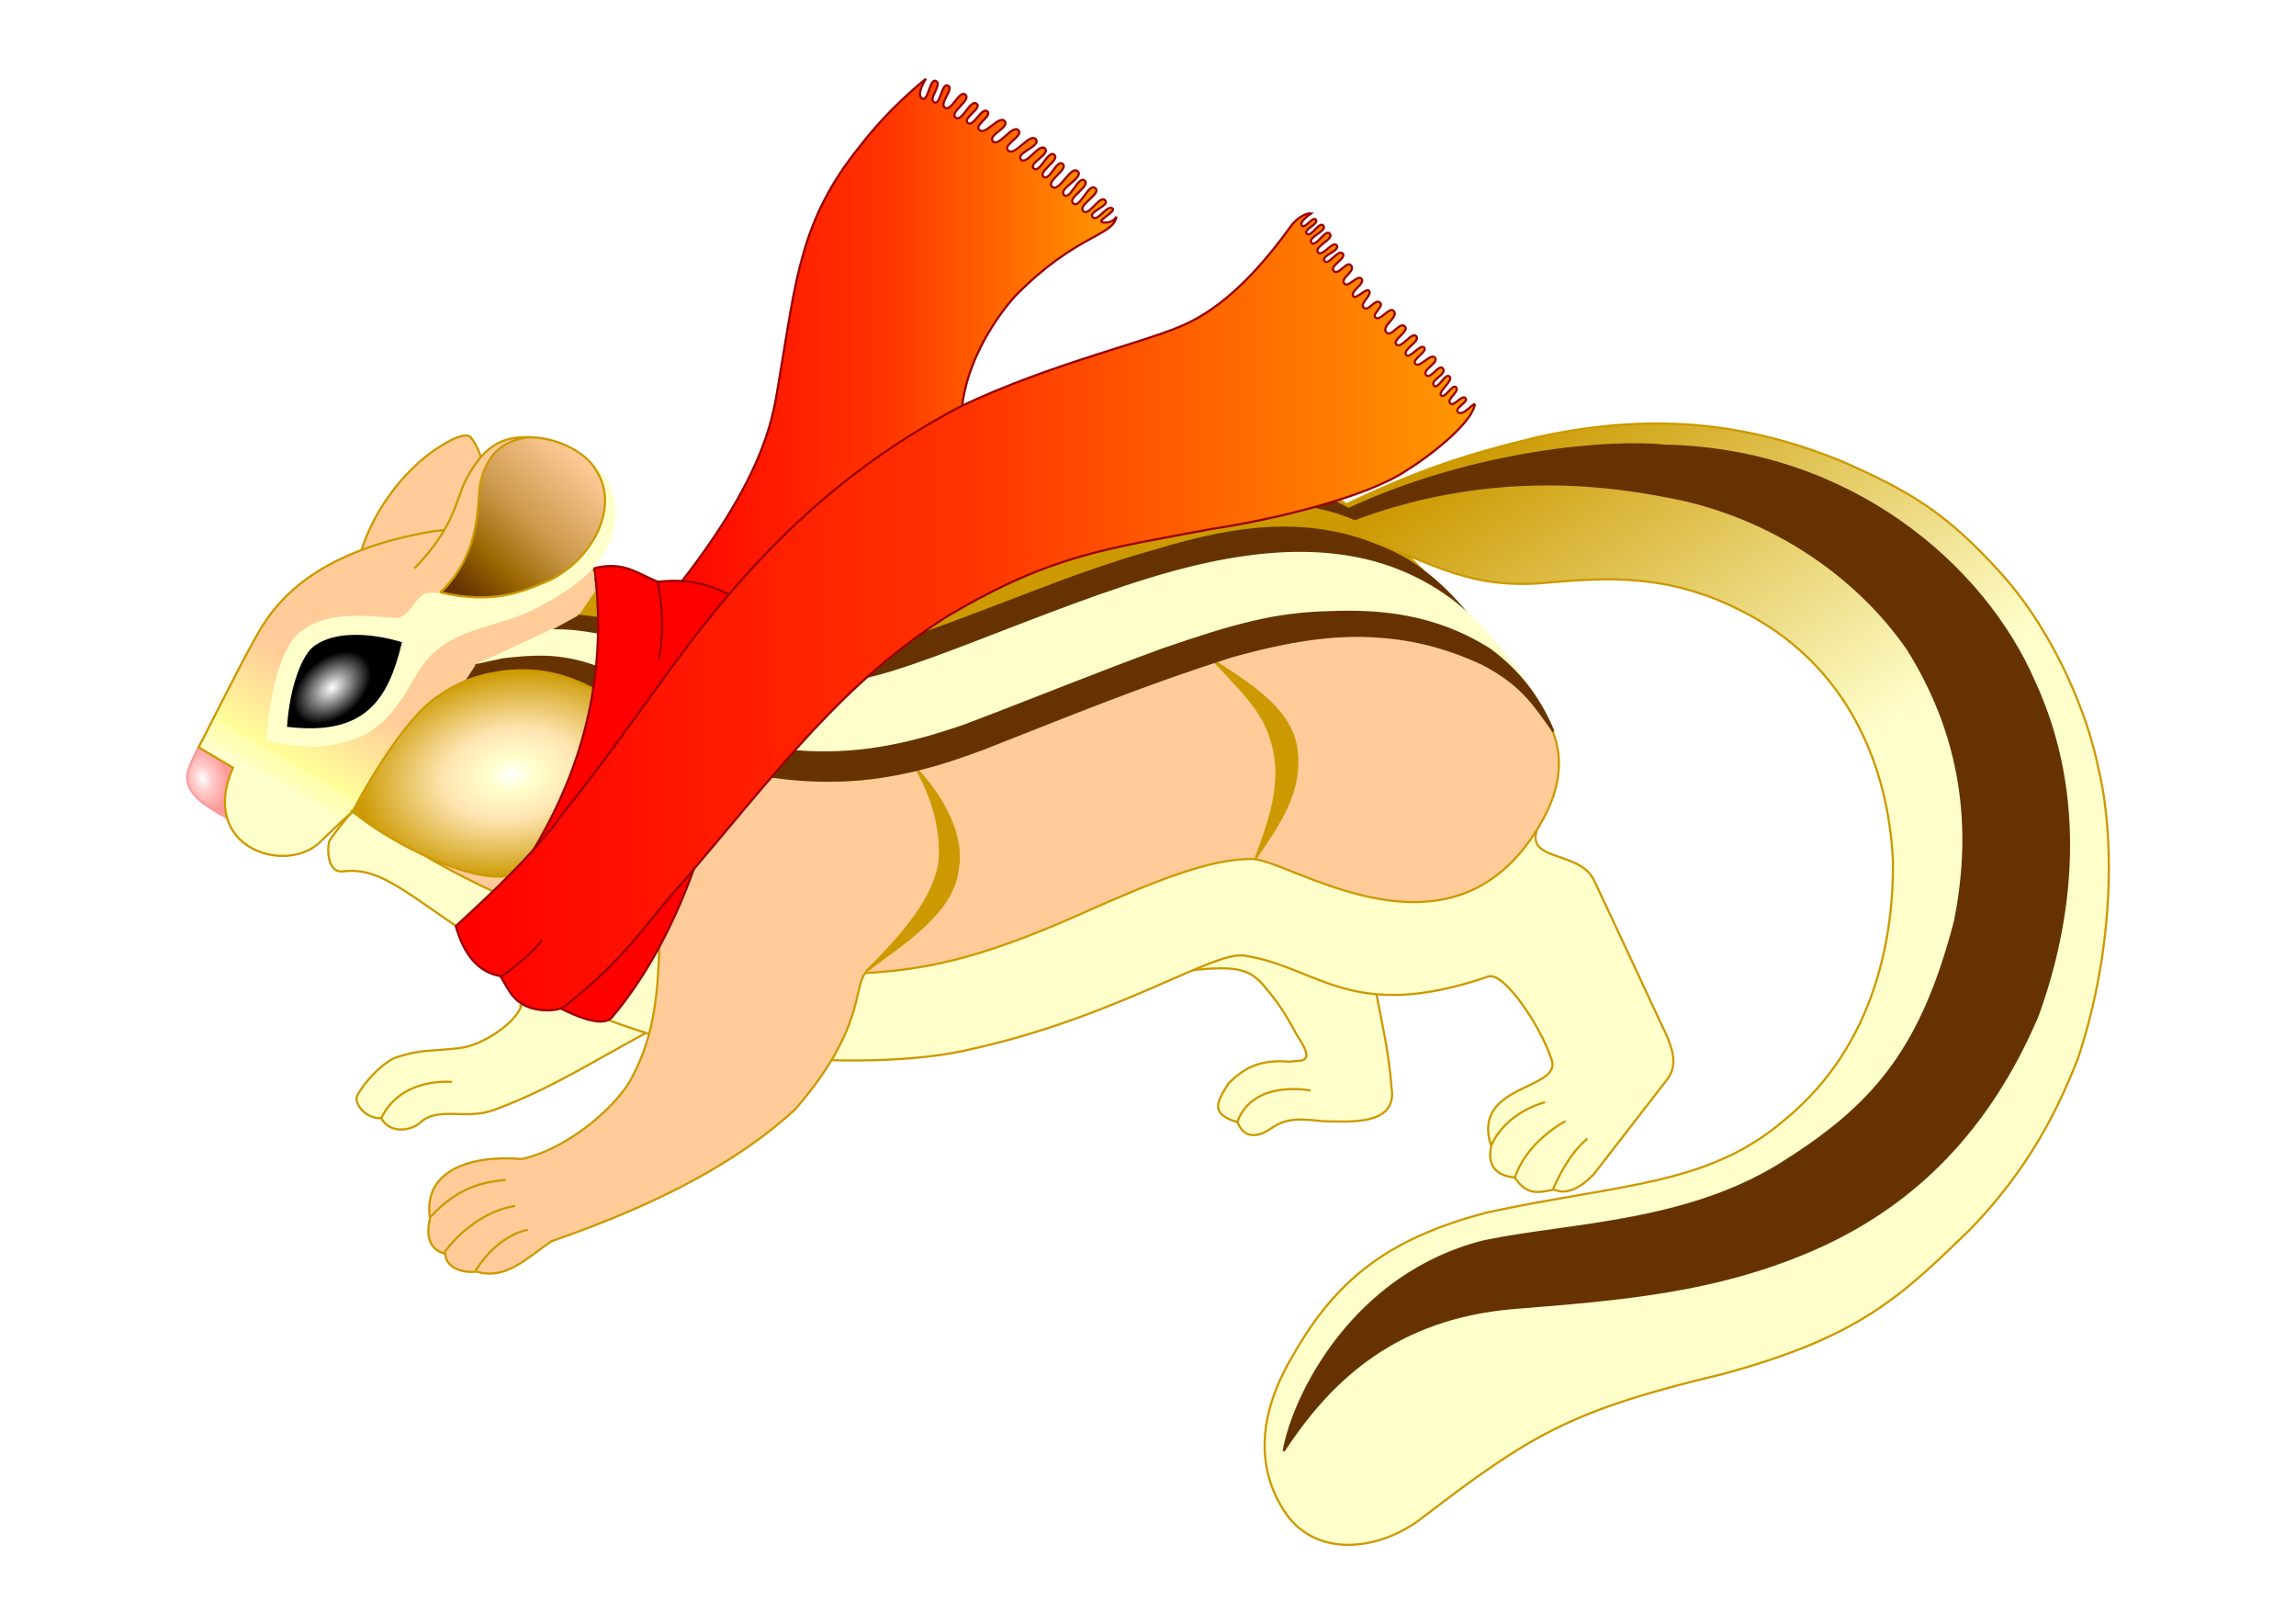 <?xml version="1.0" encoding="UTF-8" standalone="no"?>
<!-- Created with Inkscape (http://www.inkscape.org/) -->

<svg
   xmlns:dc="http://purl.org/dc/elements/1.1/"
   xmlns:cc="http://creativecommons.org/ns#"
   xmlns:rdf="http://www.w3.org/1999/02/22-rdf-syntax-ns#"
   xmlns:svg="http://www.w3.org/2000/svg"
   xmlns="http://www.w3.org/2000/svg"
   xmlns:xlink="http://www.w3.org/1999/xlink"
   xmlns:sodipodi="http://sodipodi.sourceforge.net/DTD/sodipodi-0.dtd"
   xmlns:inkscape="http://www.inkscape.org/namespaces/inkscape"
   width="1052.362"
   height="744.094"
   id="svg3116"
   version="1.1"
   inkscape:version="0.48.2 r9819"
   sodipodi:docname="chipmunk_logo.svg"
   inkscape:export-filename="D:\Temp\autosome\autosome\chipmunk_logo.png"
   inkscape:export-xdpi="306.19525"
   inkscape:export-ydpi="306.19525">
  <defs
     id="defs3118">
    <filter
       color-interpolation-filters="sRGB"
       inkscape:collect="always"
       id="filter4035"
       x="-0.19"
       width="1.381"
       y="-0.088"
       height="1.175">
      <feGaussianBlur
         inkscape:collect="always"
         stdDeviation="3.381"
         id="feGaussianBlur4037" />
    </filter>
    <filter
       color-interpolation-filters="sRGB"
       inkscape:collect="always"
       id="filter4085"
       x="-0.202"
       width="1.404"
       y="-0.085"
       height="1.171">
      <feGaussianBlur
         inkscape:collect="always"
         stdDeviation="3.22"
         id="feGaussianBlur4087" />
    </filter>
    <radialGradient
       inkscape:collect="always"
       xlink:href="#linearGradient3858"
       id="radialGradient3123"
       gradientUnits="userSpaceOnUse"
       gradientTransform="matrix(0.967,-0.253,0.355,1.358,-116.966,160.862)"
       cx="48.583"
       cy="349.174"
       fx="48.583"
       fy="349.174"
       r="11.269" />
    <linearGradient
       id="linearGradient3858">
      <stop
         style="stop-color:#ffffff;stop-opacity:1;"
         offset="0"
         id="stop3862" />
      <stop
         id="stop3875"
         offset="0.372"
         style="stop-color:#ffcccc;stop-opacity:1;" />
      <stop
         id="stop3871"
         offset="1"
         style="stop-color:#ff9999;stop-opacity:1;" />
    </linearGradient>
    <linearGradient
       inkscape:collect="always"
       xlink:href="#linearGradient3846"
       id="linearGradient3119"
       gradientUnits="userSpaceOnUse"
       gradientTransform="translate(6.205,273.516)"
       x1="45.227"
       y1="269.478"
       x2="18.751"
       y2="314.67" />
    <linearGradient
       id="linearGradient3846">
      <stop
         style="stop-color:#ffcc99;stop-opacity:1;"
         offset="0"
         id="stop3848" />
      <stop
         style="stop-color:#ffff99;stop-opacity:1;"
         offset="0.785"
         id="stop3860" />
      <stop
         id="stop3864"
         offset="0.785"
         style="stop-color:#ffffac;stop-opacity:1;" />
      <stop
         style="stop-color:#ffffbc;stop-opacity:1;"
         offset="0.942"
         id="stop3866" />
      <stop
         id="stop3854"
         offset="1"
         style="stop-color:#ffffcc;stop-opacity:1;" />
    </linearGradient>
    <linearGradient
       inkscape:collect="always"
       xlink:href="#linearGradient3876"
       id="linearGradient3884"
       x1="650.18"
       y1="461.482"
       x2="765.14"
       y2="638.366"
       gradientUnits="userSpaceOnUse" />
    <linearGradient
       id="linearGradient3876">
      <stop
         style="stop-color:#cc9900;stop-opacity:1;"
         offset="0"
         id="stop3878" />
      <stop
         id="stop3888"
         offset="0.5"
         style="stop-color:#e5cc66;stop-opacity:1;" />
      <stop
         style="stop-color:#ffffcc;stop-opacity:1;"
         offset="1"
         id="stop3882" />
    </linearGradient>
    <radialGradient
       inkscape:collect="always"
       xlink:href="#linearGradient3845"
       id="radialGradient3993"
       gradientUnits="userSpaceOnUse"
       gradientTransform="matrix(0.994,-0.144,0.095,0.658,-25.984,419.187)"
       cx="189.404"
       cy="347.965"
       fx="189.404"
       fy="347.965"
       r="71.124" />
    <linearGradient
       id="linearGradient3845">
      <stop
         style="stop-color:#ffffff;stop-opacity:1;"
         offset="0"
         id="stop3847" />
      <stop
         id="stop3857"
         offset="0.158"
         style="stop-color:#ffffcc;stop-opacity:1;" />
      <stop
         style="stop-color:#ffe5b2;stop-opacity:1;"
         offset="0.433"
         id="stop3859" />
      <stop
         id="stop3861"
         offset="0.72"
         style="stop-color:#e5bf59;stop-opacity:1;" />
      <stop
         style="stop-color:#cc9900;stop-opacity:1;"
         offset="1"
         id="stop3849" />
    </linearGradient>
    <linearGradient
       inkscape:collect="always"
       xlink:href="#linearGradient3817"
       id="linearGradient4057"
       gradientUnits="userSpaceOnUse"
       gradientTransform="translate(6.205,273.516)"
       x1="251.247"
       y1="153.228"
       x2="467.042"
       y2="153.228" />
    <linearGradient
       id="linearGradient3817">
      <stop
         style="stop-color:#ff0000;stop-opacity:1;"
         offset="0"
         id="stop3819" />
      <stop
         id="stop3829"
         offset="0.5"
         style="stop-color:#ff3300;stop-opacity:1;" />
      <stop
         style="stop-color:#ff6600;stop-opacity:1;"
         offset="0.75"
         id="stop3831" />
      <stop
         id="stop3833"
         offset="1"
         style="stop-color:#ff9900;stop-opacity:1;" />
    </linearGradient>
    <linearGradient
       inkscape:collect="always"
       xlink:href="#linearGradient3783"
       id="linearGradient4053"
       gradientUnits="userSpaceOnUse"
       gradientTransform="translate(6.205,273.516)"
       x1="163.231"
       y1="272.858"
       x2="631.241"
       y2="272.858" />
    <linearGradient
       id="linearGradient3783">
      <stop
         style="stop-color:#ff0000;stop-opacity:1;"
         offset="0"
         id="stop3785" />
      <stop
         id="stop3795"
         offset="0.5"
         style="stop-color:#ff3300;stop-opacity:1;" />
      <stop
         style="stop-color:#ff6600;stop-opacity:1;"
         offset="0.75"
         id="stop3797" />
      <stop
         id="stop3799"
         offset="1"
         style="stop-color:#ff9900;stop-opacity:1;" />
    </linearGradient>
    <filter
       color-interpolation-filters="sRGB"
       inkscape:collect="always"
       id="filter4499"
       x="-1.023"
       width="3.046"
       y="-0.064"
       height="1.127">
      <feGaussianBlur
         inkscape:collect="always"
         stdDeviation="0.949"
         id="feGaussianBlur4501" />
    </filter>
    <filter
       color-interpolation-filters="sRGB"
       inkscape:collect="always"
       id="filter4535"
       x="-0.115"
       width="1.23"
       y="-0.126"
       height="1.251">
      <feGaussianBlur
         inkscape:collect="always"
         stdDeviation="0.887"
         id="feGaussianBlur4537" />
    </filter>
    <radialGradient
       inkscape:collect="always"
       xlink:href="#linearGradient3754"
       id="radialGradient3988"
       gradientUnits="userSpaceOnUse"
       gradientTransform="matrix(0.318,0.382,-0.573,0.478,259.693,388.472)"
       cx="108.841"
       cy="316.078"
       fx="108.841"
       fy="316.078"
       r="27.286" />
    <linearGradient
       id="linearGradient3754">
      <stop
         style="stop-color:#ffffff;stop-opacity:1;"
         offset="0"
         id="stop3768" />
      <stop
         style="stop-color:#000000;stop-opacity:1;"
         offset="1"
         id="stop3758" />
    </linearGradient>
    <linearGradient
       inkscape:collect="always"
       xlink:href="#linearGradient3870"
       id="linearGradient3985"
       gradientUnits="userSpaceOnUse"
       gradientTransform="translate(6.205,273.516)"
       x1="165.052"
       y1="261.709"
       x2="220.844"
       y2="201.14" />
    <linearGradient
       id="linearGradient3870">
      <stop
         id="stop3880"
         offset="0"
         style="stop-color:#663300;stop-opacity:1;" />
      <stop
         style="stop-color:#996600;stop-opacity:1;"
         offset="0.238"
         id="stop3890" />
      <stop
         id="stop3892"
         offset="0.536"
         style="stop-color:#cc994c;stop-opacity:1;" />
      <stop
         style="stop-color:#ffcc99;stop-opacity:1;"
         offset="1"
         id="stop3874" />
    </linearGradient>
  </defs>
  <sodipodi:namedview
     id="base"
     pagecolor="#ffffff"
     bordercolor="#666666"
     borderopacity="1.0"
     inkscape:pageopacity="0.0"
     inkscape:pageshadow="2"
     inkscape:zoom="0.70824339"
     inkscape:cx="526.18109"
     inkscape:cy="372.04724"
     inkscape:document-units="px"
     inkscape:current-layer="layer1"
     showgrid="false"
     inkscape:window-width="1366"
     inkscape:window-height="746"
     inkscape:window-x="-8"
     inkscape:window-y="-8"
     inkscape:window-maximized="1" />
  <g
     inkscape:label="Layer 1"
     inkscape:groupmode="layer"
     id="layer1"
     transform="translate(0,-308.268)">
    <g
       transform="translate(38.985,42.293)"
       id="g3118">
      <g
         id="g3099">
        <g
           id="g3915">
          <path
             sodipodi:nodetypes="cssscsscc"
             transform="translate(6.205,273.516)"
             inkscape:connector-curvature="0"
             id="path3890"
             d="m 193.946,452.657 c -1.628,7.746 -17.496,18.868 -28.492,20.111 -14.267,1.613 -17.388,0.495 -28.826,4.178 -4.381,1.411 -12.419,8.038 -17.952,17.241 -2.023,3.366 3.258,11.043 10.854,10.699 3.825,7.107 13.393,6.062 17.902,2.005 8.502,-7.651 20.585,-0.937 33.8,-5.775 26.219,-9.6 46.982,-23.252 70.863,-35.924 -18.548,-16.637 -38.291,-18.176 -58.149,-12.535 z"
             style="fill:#ffffcc;fill-opacity:1;stroke:#cc9900;stroke-width:1px;stroke-linecap:butt;stroke-linejoin:miter;stroke-opacity:1" />
          <path
             sodipodi:nodetypes="cc"
             transform="translate(6.205,273.516)"
             inkscape:connector-curvature="0"
             id="path3892"
             d="m 129.508,505.022 c 9.109,-19.246 32.488,-16.745 32.5,-16.742"
             style="fill:none;stroke:#cc9900;stroke-width:1px;stroke-linecap:butt;stroke-linejoin:miter;stroke-opacity:1" />
        </g>
        <g
           id="g3911">
          <path
             sodipodi:nodetypes="csccccscccsc"
             transform="translate(6.205,273.516)"
             inkscape:connector-curvature="0"
             id="path3906"
             d="m 501.439,437.012 c 17.609,-1.666 25.318,-1.317 32.168,6.64 6.603,7.67 9.864,12.455 15.595,23.121 9.768,14.337 0.677,11.145 -3.06,12.261 -15.37,-1.432 -21.984,3.966 -28.229,9.834 -4.488,7.537 -9.621,13.922 4.094,17.818 3.452,8.769 10.74,6.164 15.405,2.905 7.045,-4.921 13.052,-4.469 23.881,-3.313 11.531,0.106 34.138,2.424 31.338,-15.321 -1.441,-17.41 -3.699,-25.767 -6.964,-43.176 -13.799,-12.664 -25.076,-27.203 -51.533,-27.856 -17.269,-0.426 -26.608,7.104 -32.696,17.086 z"
             style="fill:#ffffcc;fill-opacity:1;stroke:#cc9900;stroke-width:1px;stroke-linecap:butt;stroke-linejoin:miter;stroke-opacity:1" />
          <path
             sodipodi:nodetypes="cc"
             transform="translate(6.205,273.516)"
             inkscape:connector-curvature="0"
             id="path3909"
             d="m 521.971,506.499 c 7.386,-19.697 33.485,-14.28 33.485,-14.28"
             style="fill:none;stroke:#cc9900;stroke-width:1px;stroke-linecap:butt;stroke-linejoin:miter;stroke-opacity:1" />
        </g>
        <g
           id="g3912">
          <path
             sodipodi:nodetypes="cssscscsscccccscscsccc"
             inkscape:connector-curvature="0"
             id="path3863"
             d="m 122.468,638.019 c 0,0 -4.896,5.163 -10.239,12.888 -1.287,1.86 -1.914,15.409 6.146,14.391 14.914,-1.884 25.566,7.095 50.919,24.552 25.353,17.457 41.815,32.13 70.725,43.624 33.265,12.446 57.044,15.864 87.487,17.73 30.443,1.867 59.109,0.212 77.606,-4.21 67.729,-14.797 111.873,-45.26 126.175,-43.106 34.085,5.133 48.735,31.233 111.986,9.581 6.671,-2.284 23.567,21.692 29.01,38.421 4.242,13.822 -37.331,10.817 -27.771,39.421 0.677,-1.757 -5.164,12.842 10.734,14.251 6.035,9.108 12.071,6.536 18.106,5.571 5.362,2.39 11.431,-0.164 18.106,-6.964 l 33.427,-43.176 c 4.819,-6.224 4.18,-12.611 -2.786,-26.463 0,0 -27.868,-59.828 -30.641,-65.461 -7.26,-14.748 -37.214,-6.906 -22.763,-28.911 -59.637,70.398 -108.591,19.393 -133.23,14.983 -16.379,-2.932 -111.012,45.625 -172.706,52.026 -24.822,1.583 -54.365,4.089 -104.459,-6.064 -49.273,-8.437 -135.832,-63.083 -135.832,-63.083 z"
             style="fill:#ffffcc;fill-opacity:1;stroke:#cc9900;stroke-width:1px;stroke-linecap:butt;stroke-linejoin:miter;stroke-opacity:1" />
          <g
             id="g3907">
            <path
               style="fill:none;stroke:#cc9900;stroke-width:1px;stroke-linecap:butt;stroke-linejoin:miter;stroke-opacity:1"
               d="M 638.365,517.337 C 645.269,501.752 663.003,497.574 663.003,497.574"
               id="path3881"
               inkscape:connector-curvature="0"
               transform="translate(6.205,273.516)"
               sodipodi:nodetypes="cc" />
            <path
               style="fill:none;stroke:#cc9900;stroke-width:1px;stroke-linecap:butt;stroke-linejoin:miter;stroke-opacity:1"
               d="m 649.015,532.538 c 5.561,-17.35 23.354,-26.259 23.354,-26.259"
               id="path3883"
               inkscape:connector-curvature="0"
               transform="translate(6.205,273.516)"
               sodipodi:nodetypes="cc" />
            <path
               style="fill:none;stroke:#cc9900;stroke-width:1px;stroke-linecap:butt;stroke-linejoin:miter;stroke-opacity:1"
               d="m 666.39,538.049 c 7.66,-18.106 16.077,-23.762 16.077,-23.762"
               id="path3889"
               inkscape:connector-curvature="0"
               transform="translate(6.205,273.516)"
               sodipodi:nodetypes="cc" />
          </g>
        </g>
      </g>
      <g
         id="g3895">
        <g
           id="g3924">
          <path
             sodipodi:nodetypes="csccccccccsccsccc"
             transform="translate(6.205,273.516)"
             inkscape:connector-curvature="0"
             id="path3893"
             d="m 151.73,385.887 c 55.541,31.948 105.306,40.887 105.29,41.291 -0.815,19.658 -1.917,38.924 -12.212,58.328 -4.836,10.921 -27.339,32.919 -50.886,38.098 -24.008,-2.045 -45.423,5.648 -42.023,27.124 -2.14,9.106 0.287,14.663 7.048,16.306 -0.089,4.482 4.972,9.118 14.336,8.188 13.481,4.035 23.19,-6.486 34.243,-13.928 50.396,-17.466 86.142,-36.943 111.662,-60.382 31.851,-36.605 26.727,-55.54 32.189,-62.542 25.448,-1.456 50.559,-5.546 98.782,-27.054 33.924,-15.131 58.809,-25.208 77.902,-25.2 15.93,-1.125 88.536,51.95 129.948,-11.456 22.421,-33.735 6.799,-55.304 -6.183,-66.854 -42.761,-38.045 -106.495,-27.522 -191.925,3.954 -80.874,30.796 -91.344,43.466 -149.308,36.437 z"
             style="fill:#ffcc99;fill-opacity:1;stroke:#cc9900;stroke-width:1px;stroke-linecap:butt;stroke-linejoin:miter;stroke-opacity:1" />
          <g
             id="g3919">
            <path
               style="fill:none;stroke:#cc9900;stroke-width:1px;stroke-linecap:butt;stroke-linejoin:miter;stroke-opacity:1"
               d="m 152.162,550.152 c 14.196,-15.668 27.503,-16.024 34.472,-17.062"
               id="path3897"
               inkscape:connector-curvature="0"
               transform="translate(6.205,273.516)"
               sodipodi:nodetypes="cc" />
            <path
               style="fill:none;stroke:#cc9900;stroke-width:1px;stroke-linecap:butt;stroke-linejoin:miter;stroke-opacity:1"
               d="m 158.082,566.865 c 15.008,-20.162 32.789,-21.735 32.875,-21.732"
               id="path3899"
               inkscape:connector-curvature="0"
               transform="translate(6.205,273.516)"
               sodipodi:nodetypes="cc" />
            <path
               style="fill:none;stroke:#cc9900;stroke-width:1px;stroke-linecap:butt;stroke-linejoin:miter;stroke-opacity:1"
               d="m 172.706,574.874 c 10.741,-17.139 24.024,-18.803 24.026,-18.803"
               id="path3905"
               inkscape:connector-curvature="0"
               transform="translate(6.205,273.516)"
               sodipodi:nodetypes="cc" />
          </g>
        </g>
        <path
           style="fill:#cc9900;fill-opacity:1;stroke:#cc9900;stroke-opacity:1;filter:url(#filter4035)"
           d="m 375.009,345.064 c 10.339,18.484 11.188,33.522 10.446,42.48 -2.501,16.128 -15.444,32.155 -33.775,50.14 17.266,-13.14 40.286,-27.154 42.132,-47.355 2.799,-14.915 -6.978,-32.772 -18.803,-45.266 z"
           id="path3109"
           inkscape:connector-curvature="0"
           transform="translate(6.205,273.516)"
           sodipodi:nodetypes="ccccc" />
        <path
           style="fill:#cc9900;fill-opacity:1;stroke:#cc9900;stroke-width:1px;stroke-linecap:butt;stroke-linejoin:miter;stroke-opacity:1;filter:url(#filter4085)"
           d="m 511.154,295.271 c 17.706,18.684 23.585,25.059 27.159,38.998 3.701,14.433 0.805,29.068 -8.009,51.533 10.197,-15.161 22.044,-30.908 18.454,-51.533 -3.04,-17.463 -22.61,-29.171 -37.605,-38.998 z"
           id="path4039"
           inkscape:connector-curvature="0"
           transform="translate(6.205,273.516)"
           sodipodi:nodetypes="cscsc" />
      </g>
      <g
         id="g3125">
        <path
           style="fill:url(#radialGradient3123);fill-opacity:1;stroke:#ff9999;stroke-width:1px;stroke-linecap:butt;stroke-linejoin:miter;stroke-opacity:1"
           d="m 68.184,618.231 c -15.669,-8.009 -14.624,-12.709 -14.624,-12.709 -3.495,6.625 -5.115,9.933 -6.268,13.669 -2.769,8.975 6.438,15.549 17.932,21.673 -1.061,-8.456 -1.461,-15.09 2.96,-22.633 z"
           id="path3856"
           inkscape:connector-curvature="0"
           sodipodi:nodetypes="ccscc" />
        <path
           style="fill:#ffcc99;fill-opacity:1;stroke:#cc9900;stroke-width:1px;stroke-linecap:butt;stroke-linejoin:miter;stroke-opacity:1"
           d="m 125.288,522.825 c 8.514,-32.146 32.382,-48.748 32.382,-48.748 7.835,-5.862 16.834,-10.6 19.151,-7.66 10.428,13.232 5.148,35.031 2.786,55.015"
           id="path3080"
           inkscape:connector-curvature="0"
           sodipodi:nodetypes="ccsc" />
        <path
           style="fill:url(#linearGradient3119);fill-opacity:1;stroke:#cc9900;stroke-width:1px;stroke-linecap:butt;stroke-linejoin:miter;stroke-opacity:1"
           d="m 186.571,575.055 c -36.255,39.03 -56.885,55.462 -79.041,76.952 -15.316,14.856 -55.732,2.885 -39.754,-34.243 L 52.072,608.447 c 6.168,-11.884 17.363,-34.76 26.911,-51.79 10.097,-18.01 29.783,-38.401 79.852,-47.112 29.114,-5.065 73.911,18.613 100.648,28.293"
           id="path3054"
           inkscape:connector-curvature="0"
           sodipodi:nodetypes="csccssc" />
      </g>
      <g
         id="g3881">
        <path
           style="fill:#cc9900;fill-opacity:1;stroke:#cc9900;stroke-width:1px;stroke-linecap:butt;stroke-linejoin:miter;stroke-opacity:1"
           d="m 361.714,538.842 c 102.022,-42.828 114.557,-46.658 114.557,-46.658 19.684,-6.827 42.689,-11.706 63.456,-9.18 13.5,0.742 32.636,5.257 51.699,26.485 -10.463,-6.284 -37.115,-19.418 -52.251,-20.685 -23.186,-2.296 -43.782,2.693 -68.824,10.692 z"
           id="path3871"
           inkscape:connector-curvature="0"
           sodipodi:nodetypes="ccccccc" />
        <path
           style="fill:#663300;fill-opacity:1;stroke:#663300;stroke-width:1px;stroke-linecap:butt;stroke-linejoin:miter;stroke-opacity:1"
           d="m 234.274,536.405 c 128.485,11.839 127.092,15.321 127.092,15.321 l 111.353,-41.07 c 28.872,-9.248 42.433,-11.893 65.763,-11.262 19.959,0.783 45.939,9.057 63.147,19.116 -20.17,-25.212 -49.833,-31.018 -68.338,-31.201 -17.411,-0.07 -36.156,2.122 -70.251,14.276 l -101.674,37.605 -127.788,-7.66"
           id="path3869"
           inkscape:connector-curvature="0"
           sodipodi:nodetypes="ccccccccc" />
        <path
           style="fill:#cc9900;fill-opacity:1;stroke:#cc9900;stroke-width:1px;stroke-linecap:butt;stroke-linejoin:miter;stroke-opacity:1"
           d="m 226.614,547.547 c 103.661,13.197 133.664,17.016 133.664,17.016 47.576,-13.658 119.922,-41.481 153.947,-49.747 26.927,-4.217 45.498,-5.62 71.729,2.437 10.532,3.741 21.177,7.672 32.034,15.321 -25.266,-28.541 -47.399,-32.692 -64.17,-34.837 -19.393,-1.798 -44.923,1.742 -77.964,12.331 -28.867,9.281 -92.474,33.897 -116.789,39.537 L 233.926,536.753"
           id="path3095"
           inkscape:connector-curvature="0"
           sodipodi:nodetypes="ccccccccc" />
        <path
           style="fill:#663300;fill-opacity:1;stroke:#663300;stroke-width:1px;stroke-linecap:butt;stroke-linejoin:miter;stroke-opacity:1"
           d="m 213.168,555.061 c 71.728,5.864 131.02,33.262 133.303,32.416 48.21,-7.053 96.628,-36.396 146.743,-49.735 46.327,-12.331 67.538,-12.022 76.684,-11.53 30.205,1.624 50.571,12.436 65.353,23.014 -6.049,-6.977 -18.428,-22.554 -38.687,-31.505 -34.513,-15.249 -67.262,-11.195 -105.548,0.443 -42.444,11.626 -81.628,30.619 -128.294,45.184 -58.075,-6.998 -92.803,-9.712 -136.775,-15.265"
           id="path3825"
           inkscape:connector-curvature="0"
           sodipodi:nodetypes="ccsscsccc" />
        <path
           style="fill:#ffffcc;fill-opacity:1;stroke:#ffffcc;stroke-width:1px;stroke-linecap:butt;stroke-linejoin:miter;stroke-opacity:1"
           d="m 179.895,570.095 c 27.034,-8.203 53.209,1.18 53.334,1.231 l 92.128,38.14 c 36.051,6.604 75.897,-7.349 111.353,-23.473 70.977,-27.551 105.15,-37.371 135.315,-38.794 38.066,-1.796 67.87,15.287 89.469,32.653 -15.252,-20.59 -26.12,-33.39 -41.784,-43.345 -28.972,-18.414 -66.521,-23.132 -120.459,-8.459 -57.839,15.735 -130.307,52.19 -154.353,50.678 L 237.236,557.152 c -13.729,-2.307 -16.016,-2.261 -24.434,-2.335"
           id="path3823"
           inkscape:connector-curvature="0"
           sodipodi:nodetypes="ccccscssccc" />
        <path
           style="fill:#663300;fill-opacity:1;stroke:#663300;stroke-width:1px;stroke-linecap:butt;stroke-linejoin:miter;stroke-opacity:1"
           d="m 172.991,579.929 c 33.554,-10.369 54.06,-1.18 59.542,1.045 l 81.478,40.739 c 44.88,6.868 77.986,-5.455 96.923,-12.314 42.993,-16.924 75.33,-30.175 114.781,-42.702 33.959,-9.435 52.758,-10.33 70.684,-8.705 16.071,1.486 30.6,5.874 43.982,12.127 18.477,9.563 24.1,19.211 32.621,31.049 -6.516,-15.932 -16.404,-28.182 -29.249,-37.605 -25.398,-16.003 -50.704,-17.887 -72.773,-17.062 -26.075,0.617 -44.176,5.829 -76.952,17.062 -32.054,11.719 -63.544,24.607 -91.048,34.946 -25.691,8.89 -49.629,14.138 -77.827,11.712 -32.456,-14.058 -67.786,-30.514 -91.924,-38.998 -16.352,-5.747 -28.279,-4.514 -41.435,-3.134 l -12.883,2.786"
           id="path4089"
           inkscape:connector-curvature="0"
           sodipodi:nodetypes="cccccccccccccscc" />
      </g>
      <g
         id="g3114">
        <path
           style="fill:url(#linearGradient3884);fill-opacity:1;stroke:#cc9900;stroke-width:1px;stroke-linecap:butt;stroke-linejoin:miter;stroke-opacity:1"
           d="m 578.421,496.945 c 32.934,-15.572 53.245,-22.402 87.613,-30.732 56.632,-12.371 100.169,-4.841 139.631,11.346 30.487,13.542 47.397,23.128 73.206,51.941 24.78,27.914 39.3,65.239 43.873,88.308 7.416,30.289 7.75,81.493 -9.138,132.737 -9.385,24.247 -22.873,51.182 -49.444,78.693 -31.163,30.138 -49.879,49.197 -113.632,66.446 -69.303,16.506 -87.823,27.685 -137.837,66.024 -20.275,15.542 -49.541,18.264 -63.302,-3.636 -12.305,-19.282 -12.044,-42.936 3.482,-69.639 20.66,-36.79 44.801,-54.978 89.835,-66.854 62.367,-13.427 101.557,-12.117 137.19,-43.176 41.383,-34.372 49.076,-84.845 48.748,-117.691 -1.872,-41.399 -19.292,-90.435 -71.032,-115.602 -32.376,-16.045 -59.441,-14.518 -86.325,-12.222 -36.43,3.723 -53.012,-8.669 -85.671,-20.533"
           id="path3098"
           inkscape:connector-curvature="0"
           sodipodi:nodetypes="ccccccccscccccccc" />
        <path
           style="fill:#663300;fill-opacity:1;stroke:#663300;stroke-width:1px;stroke-linecap:butt;stroke-linejoin:miter;stroke-opacity:1"
           d="m 581.666,503.963 c 68.999,-25.983 127.915,-13.327 145.441,-10.112 46.798,9.129 85.762,36.804 108.384,69.689 27.84,44.564 28.927,87.685 21.623,124.535 -14.933,57.149 -35.767,83.112 -76.519,109.13 -44.572,29.453 -99.211,29.309 -139.279,37.605 -60.18,15.043 -87.385,70.72 -91.924,96.102 22.366,-34.274 52.536,-60.744 104.459,-65.461 47.819,-3.915 95.638,-7.003 143.457,-29.249 41.107,-19.325 74.939,-51.743 97.495,-104.459 15.9,-43.346 23.084,-100.277 -1.393,-153.207 -23.185,-53.672 -84.809,-106.758 -169.667,-108.314 -23.316,-2.587 -86.209,1.814 -145.114,29.266"
           id="path3177"
           inkscape:connector-curvature="0"
           sodipodi:nodetypes="ccccccccccccc" />
      </g>
      <path
         sodipodi:nodetypes="cccccc"
         inkscape:connector-curvature="0"
         id="path3063"
         d="m 122.622,637.755 c 24.552,-45.422 39.342,-52.782 39.342,-52.782 15.392,-11.56 37.373,-13.665 51.941,-10.436 20.583,4.488 38.78,18.724 52.403,36.033 -14.403,41.204 -51.975,54.858 -73.655,56.96 -19.786,2.13 -55.817,-17.471 -70.031,-29.776 z"
         style="fill:url(#radialGradient3993);fill-opacity:1;stroke:#cc9900;stroke-width:1px;stroke-linecap:butt;stroke-linejoin:miter;stroke-opacity:1" />
      <g
         id="g4579">
        <path
           style="fill:url(#linearGradient4057);fill-opacity:1;stroke:#990000;stroke-width:1px;stroke-linecap:butt;stroke-linejoin:miter;stroke-opacity:1"
           d="m 257.951,551.377 c 56.752,-65.992 57.541,-97.495 60.238,-111.771 7.66,-45.034 9.483,-72.63 36.909,-106.548 14.056,-18.334 30.293,-30.947 30.293,-30.947 0,0 -4.715,7.151 -1.741,9.011 2.853,1.785 3.492,-9.653 6.429,-8.009 2.9,1.624 -3.853,8.309 -0.858,9.75 2.973,1.43 3.244,-8.98 6.268,-7.66 3.114,1.359 -4.248,8.256 -1.393,10.098 3.112,2.008 6.59,-8.33 9.401,-5.919 2.881,2.47 -7.419,7.989 -4.527,10.446 2.944,2.501 6.854,-8.825 9.75,-6.268 2.412,2.131 -6.539,6.517 -4.178,8.705 2.555,2.368 6.477,-7.569 9.053,-5.223 2.266,2.063 -5.867,6.067 -3.83,8.357 2.757,3.099 9.276,-7.091 11.839,-3.83 2.189,2.786 -7.867,6.354 -5.571,9.053 2.765,3.251 8.981,-8.044 11.839,-4.875 2.295,2.545 -7.133,6.475 -4.875,9.053 3.025,3.454 10.147,-8.562 12.883,-4.875 2.269,3.057 -9.31,6.054 -6.964,9.053 2.498,3.193 8.439,-7.896 11.142,-4.875 2.323,2.596 -7.765,6.671 -5.223,9.053 2.748,2.576 6.561,-8.74 9.401,-6.268 2.819,2.454 -7.705,7.657 -4.875,10.098 2.657,2.292 6.033,-8.194 8.705,-5.919 2.926,2.49 -7.718,7.861 -4.875,10.446 3.388,3.08 8.592,-10.192 11.839,-6.964 2.95,2.934 -9.335,7.983 -6.268,10.794 2.825,2.589 6.497,-9.115 9.401,-6.616 2.951,2.539 -8.162,7.893 -5.223,10.446 3.086,2.682 6.994,-9.626 10.098,-6.964 3.034,2.602 -8.353,7.78 -5.469,10.548 2.66,2.553 7.453,-7.646 9.996,-4.977 2.334,2.45 -8.072,5.292 -5.715,7.72 2.316,2.387 6.851,-6.247 9.197,-3.89 1.377,1.383 -7.587,5.705 -4.731,6.225 2.108,0.384 4.777,0.032 6.429,-2.582 -1.607,9.094 -18.492,8.024 -46.275,36.232 0,0 -22.281,23.407 -24.715,53.093 l 2.089,51.185"
           id="path3807"
           inkscape:connector-curvature="0"
           sodipodi:nodetypes="ccccssssssssssssssssssssssssssssssssscccc" />
        <path
           style="fill:#ff0000;fill-opacity:1;stroke:#990000;stroke-width:1px;stroke-linecap:butt;stroke-linejoin:miter;stroke-opacity:1"
           d="m 233.483,526.307 c 13.724,107.767 -61.429,163.892 -56.542,176.919 40.499,27.13 59.222,35.302 64.73,28.756 29.584,-35.16 56.263,-98.233 58.413,-191.051 -16.643,-9.359 -27.423,-9.336 -37.605,-8.357 -10.034,-4.074 -15.365,-9.387 -28.995,-6.268 z"
           id="path3801"
           inkscape:connector-curvature="0"
           sodipodi:nodetypes="ccsccc" />
        <path
           style="fill:url(#linearGradient4053);fill-opacity:1;stroke:#990000;stroke-width:1px;stroke-linecap:butt;stroke-linejoin:miter;stroke-opacity:1"
           d="m 553.289,368.84 c 4.924,-5.663 8.677,-5.068 8.677,-5.068 0,0 -5.751,3.903 -4.245,5.561 1.558,1.715 4.916,-4.486 6.402,-2.708 1.635,1.957 -5.869,4.487 -4.186,6.402 1.866,2.123 5.791,-5.837 7.633,-3.693 2.076,2.418 -7.509,5.475 -5.417,7.879 2.048,2.354 6.275,-6.497 8.371,-4.186 2.279,2.513 -7.557,5.985 -5.417,8.617 1.933,2.378 6.817,-5.68 8.617,-3.201 1.785,2.458 -7.49,4.714 -5.663,7.14 1.815,2.411 6.344,-5.683 8.371,-3.447 1.998,2.203 -5.972,5.501 -4.186,7.879 2.166,2.882 6.161,-5.223 8.15,-2.216 1.821,2.754 -5.139,5.435 -3.226,8.125 1.581,2.223 6.102,-4.286 7.879,-2.216 1.937,2.258 -5.573,5.819 -3.693,8.125 1.17,1.435 5.972,-4.046 7.158,-2.624 1.6,1.921 -4.25,5.706 -2.606,7.59 2.238,2.566 5.417,-4.483 7.759,-2.012 1.607,1.695 -3.882,5.011 -2.216,6.648 2.111,2.074 6.424,-5.182 8.371,-2.955 2.488,2.846 -5.83,6.826 -3.429,9.747 2.276,2.77 6.165,-5.237 8.6,-2.606 2.081,2.249 -6.178,6.223 -3.897,8.269 2.322,2.084 6.943,-6.122 9.068,-3.837 2.08,2.236 -6.511,6.132 -4.678,8.575 1.577,2.102 6.692,-5.418 8.329,-3.362 1.555,1.953 -5.734,5.42 -4.143,7.344 2.018,2.442 7.104,-5.16 9.11,-2.708 1.883,2.302 -6.025,5.542 -4.186,7.879 2.043,2.597 6.068,-5.586 7.861,-2.81 1.711,2.649 -6.231,5.35 -4.168,7.735 1.805,2.087 5.126,-6.07 7.14,-4.186 2.01,1.881 -6.103,7.449 -3.693,8.779 1.926,1.063 5.07,-5.614 6.648,-3.855 1.838,2.05 -4.609,5.454 -2.649,7.386 1.778,1.752 5.33,-4.261 6.996,-2.402 1.58,1.763 -4.975,4.337 -3.591,6.257 2.189,3.036 8.712,-6.21 7.7,-2.606 -2.551,9.08 -21.145,23.342 -31.431,29.665 -17.678,11.831 -59.295,22.175 -89.008,26.633 -48.391,9.164 -73.045,11.694 -120.476,39.581 -48.378,30.364 -77.575,70.218 -121.545,121.826 -18.725,20.612 -25.073,34.039 -54.47,57.263 -3.812,3.012 -14.964,2.535 -20.182,-1.442 -4.223,-2.387 -6.373,-7.443 -9.356,-12.311 -10.249,-1.79 -16.75,-9.951 -20.436,-22.898 16.236,-14.955 35.711,-32.883 49.735,-52.443 37.218,-46.573 56.478,-81.084 92.084,-117.936 26.595,-27.98 56.215,-50.234 89.375,-67.708 43.184,-20.548 88.032,-30.007 105.133,-38.655 19.319,-9.652 34.633,-27.741 47.027,-44.811 z"
           id="path3017"
           inkscape:connector-curvature="0"
           sodipodi:nodetypes="ccssssssssssssssssssssssssssssssssssssssccccscccccccc" />
        <path
           style="fill:none;stroke:#990000;stroke-width:1px;stroke-linecap:butt;stroke-linejoin:miter;stroke-opacity:1;filter:url(#filter4499)"
           d="m 256.069,258.651 c 4.502,20.096 0.781,35.726 0.781,35.726"
           id="path4231"
           inkscape:connector-curvature="0"
           transform="translate(6.205,273.516)"
           sodipodi:nodetypes="cc" />
        <path
           style="fill:none;stroke:#990000;stroke-width:1px;stroke-linecap:butt;stroke-linejoin:miter;stroke-opacity:1;filter:url(#filter4535)"
           d="m 184.66,440.022 c 17.235,-12.803 18.523,-16.961 18.523,-16.961"
           id="path4233"
           inkscape:connector-curvature="0"
           transform="translate(6.205,273.516)"
           sodipodi:nodetypes="cc" />
      </g>
      <g
         id="g3998">
        <path
           sodipodi:nodetypes="sssssssscssssssssss"
           inkscape:connector-curvature="0"
           id="path3774"
           d="m 83.431,605.144 c 0.555,-3.086 2.667,-39.694 15.937,-49.506 12.521,-9.258 27.639,-6.905 43.094,-6.018 6.655,0.382 9.631,-11.159 14.688,-11.445 9.619,-0.544 15.017,1.789 24.646,1.477 7.563,-0.245 17.37,-2.273 24.213,-5.501 7.721,-3.642 16.924,-10.04 22.134,-16.802 4.578,-5.941 8.896,-15.081 8.311,-23.263 -0.716,-10.021 -5.417,-16.767 -5.417,-16.767 0,0 6.655,5.477 9.212,11.699 2.87,6.985 3.135,13.368 1.045,21.557 -1.762,6.905 -7.123,14.1 -10.485,17.319 -7.402,7.086 -15.898,11.978 -24.969,16.742 -13.471,7.074 -31.58,8.318 -43.537,17.727 -7.771,6.115 -9.759,10.571 -14.28,18.448 -2.54,4.425 -8.048,12.189 -11.674,15.325 -4.004,3.462 -7.02,5.696 -11.962,7.59 -5.802,2.224 -12.011,3.686 -18.22,3.939 -8.768,0.358 -22.736,-2.522 -22.736,-2.522 z"
           style="fill:#ffffcc;fill-opacity:1;stroke:#ffffcc;stroke-width:1px;stroke-linecap:butt;stroke-linejoin:miter;stroke-opacity:1" />
        <path
           style="fill:url(#radialGradient3988);fill-opacity:1;stroke:#000000;stroke-width:1px;stroke-linecap:butt;stroke-linejoin:miter;stroke-opacity:1"
           d="m 93.099,598.613 c 1.269,-18.042 6.827,-32.312 12.197,-36.188 14.066,-10.153 39.371,-1.79 39.371,-1.79 -6.184,25.633 -16.476,42.099 -51.568,37.978 z"
           id="path2984"
           inkscape:connector-curvature="0"
           sodipodi:nodetypes="cscc" />
        <path
           style="fill:url(#linearGradient3985);fill-opacity:1;stroke:#cc9900;stroke-width:1px;stroke-linecap:butt;stroke-linejoin:miter;stroke-opacity:1"
           d="m 162.893,537.449 c 15.321,-13.231 17.41,-43.873 17.41,-43.873 -2.553,-38.182 43.649,-30.292 54.115,-11.839 10.441,16.453 -1.317,39.477 -20.364,49.613 -13.789,6.173 -27.362,11.619 -51.16,6.099 z"
           id="path3868"
           inkscape:connector-curvature="0"
           sodipodi:nodetypes="ccccc" />
        <path
           style="fill:#ffcc99;fill-opacity:1;stroke:#cc9900;stroke-width:1px;stroke-linecap:butt;stroke-linejoin:miter;stroke-opacity:1"
           d="m 151.055,526.307 c 18.274,-18.622 18.757,-30.934 23.329,-40.043 9.481,-18.887 19.911,-20.054 29.453,-19.991 -11.487,1.36 -19.248,6.923 -22.489,20.34 -2.014,8.338 1.177,32.563 -18.641,50.837"
           id="path3908"
           inkscape:connector-curvature="0"
           sodipodi:nodetypes="cscsc" />
      </g>
    </g>
  </g>
</svg>
